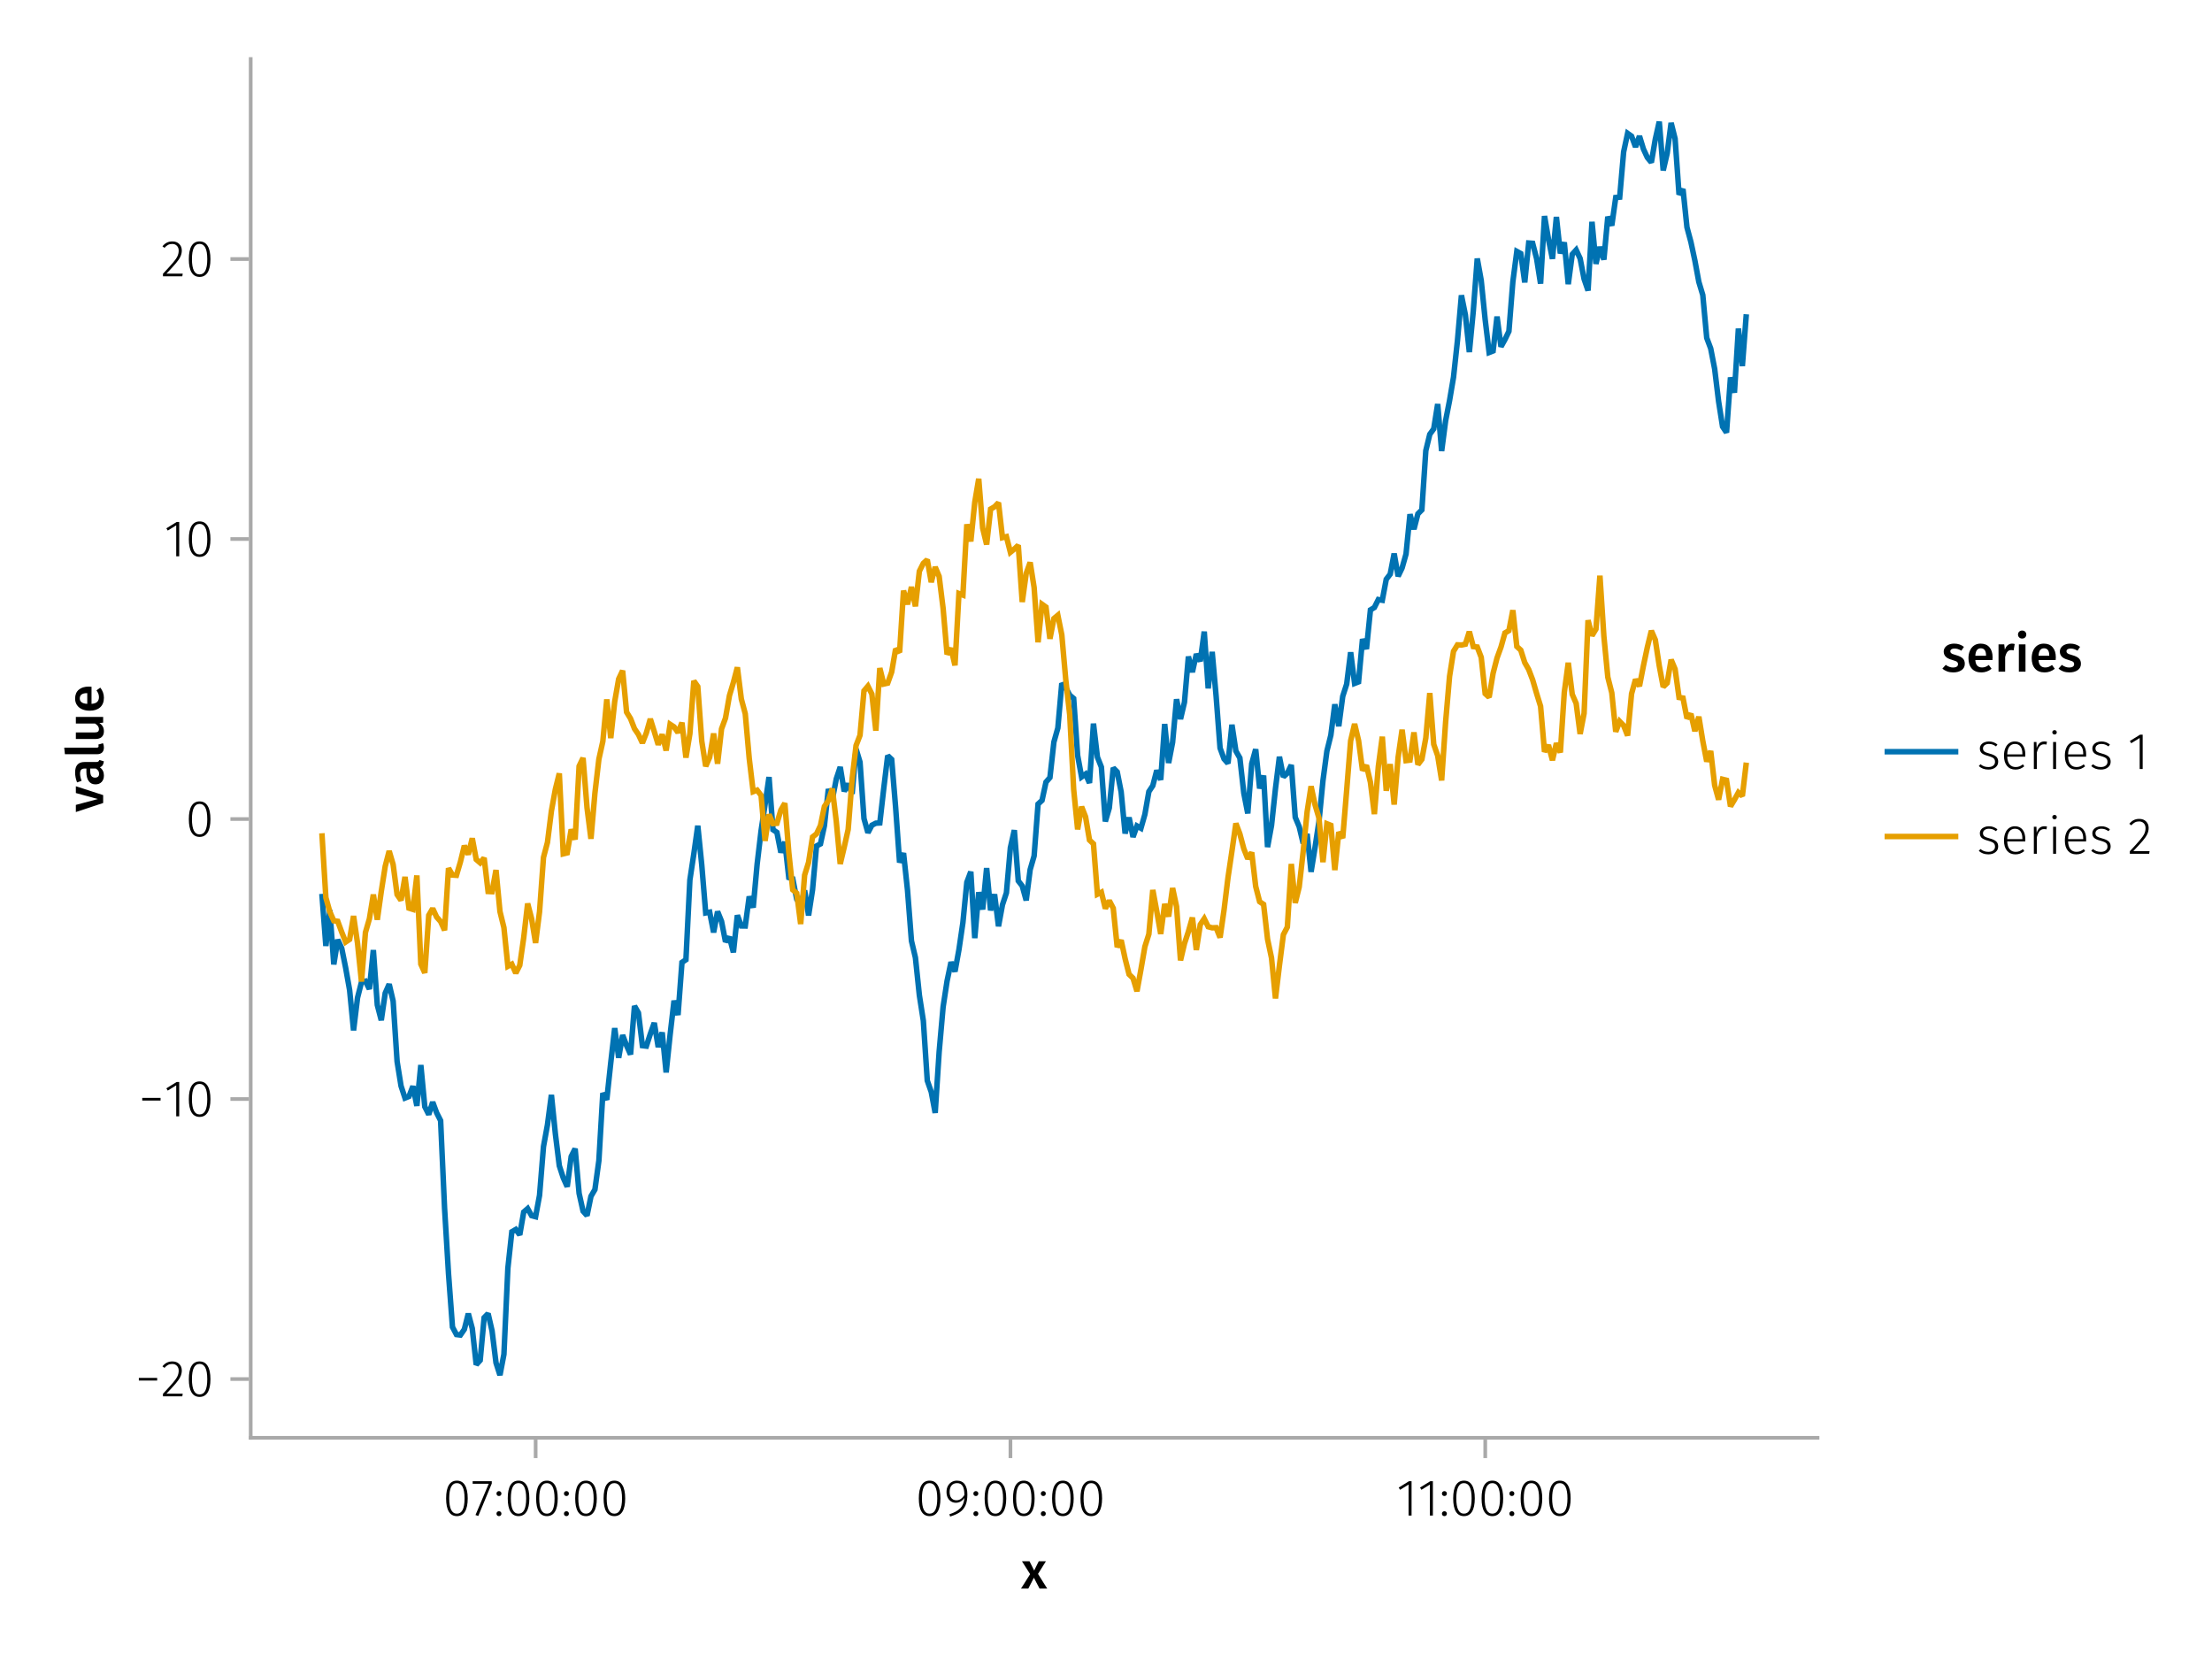 <?xml version="1.0" encoding="UTF-8"?>
<svg xmlns="http://www.w3.org/2000/svg" xmlns:xlink="http://www.w3.org/1999/xlink" width="600" height="450" viewBox="0 0 600 450">
<defs>
<g>
<g id="glyph-0-0-e57134c2">
<path d="M 4.562 -3.969 L 7.047 0 L 4.969 0 L 3.438 -2.938 L 1.938 0 L -0.047 0 L 2.422 -3.906 L 0.203 -7.406 L 2.25 -7.406 L 3.516 -4.891 L 4.766 -7.406 L 6.703 -7.406 Z M 4.562 -3.969 "/>
</g>
<g id="glyph-1-0-e57134c2">
<path d="M 3.844 -9.469 C 4.812 -9.469 5.539 -9.055 6.031 -8.234 C 6.531 -7.422 6.781 -6.223 6.781 -4.641 C 6.781 -3.078 6.531 -1.883 6.031 -1.062 C 5.531 -0.25 4.801 0.156 3.844 0.156 C 2.883 0.156 2.156 -0.25 1.656 -1.062 C 1.164 -1.883 0.922 -3.082 0.922 -4.656 C 0.922 -6.238 1.164 -7.438 1.656 -8.25 C 2.156 -9.062 2.883 -9.469 3.844 -9.469 Z M 3.844 -8.797 C 2.457 -8.797 1.766 -7.414 1.766 -4.656 C 1.766 -1.895 2.457 -0.516 3.844 -0.516 C 4.531 -0.516 5.047 -0.848 5.391 -1.516 C 5.742 -2.191 5.922 -3.234 5.922 -4.641 C 5.922 -6.055 5.742 -7.102 5.391 -7.781 C 5.047 -8.457 4.531 -8.797 3.844 -8.797 Z M 3.844 -8.797 "/>
</g>
<g id="glyph-2-0-e57134c2">
<path d="M 5.609 -9.312 L 5.609 -8.688 L 1.953 0.109 L 1.188 -0.141 L 4.781 -8.625 L 0.422 -8.625 L 0.422 -9.312 Z M 5.609 -9.312 "/>
</g>
<g id="glyph-2-1-e57134c2">
<path d="M 3.844 -9.469 C 4.812 -9.469 5.539 -9.055 6.031 -8.234 C 6.531 -7.422 6.781 -6.223 6.781 -4.641 C 6.781 -3.078 6.531 -1.883 6.031 -1.062 C 5.531 -0.25 4.801 0.156 3.844 0.156 C 2.883 0.156 2.156 -0.25 1.656 -1.062 C 1.164 -1.883 0.922 -3.082 0.922 -4.656 C 0.922 -6.238 1.164 -7.438 1.656 -8.25 C 2.156 -9.062 2.883 -9.469 3.844 -9.469 Z M 3.844 -8.797 C 2.457 -8.797 1.766 -7.414 1.766 -4.656 C 1.766 -1.895 2.457 -0.516 3.844 -0.516 C 4.531 -0.516 5.047 -0.848 5.391 -1.516 C 5.742 -2.191 5.922 -3.234 5.922 -4.641 C 5.922 -6.055 5.742 -7.102 5.391 -7.781 C 5.047 -8.457 4.531 -8.797 3.844 -8.797 Z M 3.844 -8.797 "/>
</g>
<g id="glyph-3-0-e57134c2">
<path d="M 1.438 -1.172 C 1.633 -1.172 1.797 -1.109 1.922 -0.984 C 2.047 -0.859 2.109 -0.703 2.109 -0.516 C 2.109 -0.316 2.047 -0.156 1.922 -0.031 C 1.797 0.094 1.633 0.156 1.438 0.156 C 1.25 0.156 1.086 0.094 0.953 -0.031 C 0.828 -0.164 0.766 -0.328 0.766 -0.516 C 0.766 -0.703 0.828 -0.859 0.953 -0.984 C 1.086 -1.109 1.25 -1.172 1.438 -1.172 Z M 1.438 -6.625 C 1.633 -6.625 1.797 -6.562 1.922 -6.438 C 2.047 -6.312 2.109 -6.156 2.109 -5.969 C 2.109 -5.77 2.047 -5.609 1.922 -5.484 C 1.797 -5.359 1.633 -5.297 1.438 -5.297 C 1.25 -5.297 1.086 -5.359 0.953 -5.484 C 0.828 -5.617 0.766 -5.781 0.766 -5.969 C 0.766 -6.156 0.828 -6.312 0.953 -6.438 C 1.086 -6.562 1.25 -6.625 1.438 -6.625 Z M 1.438 -6.625 "/>
</g>
<g id="glyph-3-1-e57134c2">
<path d="M 3.562 -9.469 C 4.508 -9.469 5.219 -9.133 5.688 -8.469 C 6.156 -7.812 6.391 -6.895 6.391 -5.719 C 6.391 -4.508 6.219 -3.52 5.875 -2.75 C 5.531 -1.988 5.023 -1.379 4.359 -0.922 C 3.691 -0.461 2.812 -0.066 1.719 0.266 L 1.516 -0.359 C 2.797 -0.754 3.773 -1.289 4.453 -1.969 C 5.129 -2.656 5.504 -3.594 5.578 -4.781 C 5.297 -4.363 4.957 -4.039 4.562 -3.812 C 4.164 -3.582 3.738 -3.469 3.281 -3.469 C 2.789 -3.469 2.352 -3.586 1.969 -3.828 C 1.594 -4.066 1.289 -4.406 1.062 -4.844 C 0.844 -5.289 0.734 -5.812 0.734 -6.406 C 0.734 -7.031 0.859 -7.57 1.109 -8.031 C 1.359 -8.488 1.695 -8.844 2.125 -9.094 C 2.551 -9.344 3.031 -9.469 3.562 -9.469 Z M 3.422 -4.141 C 3.859 -4.141 4.25 -4.258 4.594 -4.5 C 4.945 -4.738 5.273 -5.086 5.578 -5.547 C 5.586 -6.648 5.43 -7.469 5.109 -8 C 4.797 -8.531 4.289 -8.797 3.594 -8.797 C 2.969 -8.797 2.473 -8.586 2.109 -8.172 C 1.754 -7.754 1.578 -7.16 1.578 -6.391 C 1.578 -5.672 1.742 -5.113 2.078 -4.719 C 2.41 -4.332 2.859 -4.141 3.422 -4.141 Z M 3.422 -4.141 "/>
</g>
<g id="glyph-3-2-e57134c2">
<path d="M 3.844 -9.469 C 4.812 -9.469 5.539 -9.055 6.031 -8.234 C 6.531 -7.422 6.781 -6.223 6.781 -4.641 C 6.781 -3.078 6.531 -1.883 6.031 -1.062 C 5.531 -0.25 4.801 0.156 3.844 0.156 C 2.883 0.156 2.156 -0.25 1.656 -1.062 C 1.164 -1.883 0.922 -3.082 0.922 -4.656 C 0.922 -6.238 1.164 -7.438 1.656 -8.25 C 2.156 -9.062 2.883 -9.469 3.844 -9.469 Z M 3.844 -8.797 C 2.457 -8.797 1.766 -7.414 1.766 -4.656 C 1.766 -1.895 2.457 -0.516 3.844 -0.516 C 4.531 -0.516 5.047 -0.848 5.391 -1.516 C 5.742 -2.191 5.922 -3.234 5.922 -4.641 C 5.922 -6.055 5.742 -7.102 5.391 -7.781 C 5.047 -8.457 4.531 -8.797 3.844 -8.797 Z M 3.844 -8.797 "/>
</g>
<g id="glyph-3-3-e57134c2">
<path d="M 4.094 -9.312 L 4.094 0 L 3.281 0 L 3.281 -8.406 L 0.984 -6.984 L 0.609 -7.594 L 3.391 -9.312 Z M 4.094 -9.312 "/>
</g>
<g id="glyph-3-4-e57134c2">
<path d="M 6.672 -3.938 C 6.672 -3.727 6.664 -3.531 6.656 -3.344 L 1.766 -3.344 C 1.805 -2.395 2.031 -1.688 2.438 -1.219 C 2.844 -0.758 3.379 -0.531 4.047 -0.531 C 4.43 -0.531 4.77 -0.586 5.062 -0.703 C 5.352 -0.816 5.672 -1.004 6.016 -1.266 L 6.391 -0.734 C 6.035 -0.441 5.664 -0.219 5.281 -0.062 C 4.895 0.082 4.469 0.156 4 0.156 C 3.031 0.156 2.27 -0.172 1.719 -0.828 C 1.164 -1.492 0.891 -2.414 0.891 -3.594 C 0.891 -4.375 1.008 -5.055 1.25 -5.641 C 1.488 -6.223 1.828 -6.672 2.266 -6.984 C 2.711 -7.305 3.234 -7.469 3.828 -7.469 C 4.754 -7.469 5.457 -7.156 5.938 -6.531 C 6.426 -5.906 6.672 -5.039 6.672 -3.938 Z M 5.875 -4.188 C 5.875 -5.008 5.703 -5.648 5.359 -6.109 C 5.023 -6.566 4.52 -6.797 3.844 -6.797 C 3.238 -6.797 2.75 -6.562 2.375 -6.094 C 2 -5.633 1.797 -4.926 1.766 -3.969 L 5.875 -3.969 Z M 5.875 -4.188 "/>
</g>
<g id="glyph-3-5-e57134c2">
<path d="M 2.297 -7.328 L 2.297 0 L 1.484 0 L 1.484 -7.328 Z M 1.875 -10.547 C 2.062 -10.547 2.207 -10.488 2.312 -10.375 C 2.426 -10.258 2.484 -10.117 2.484 -9.953 C 2.484 -9.785 2.426 -9.645 2.312 -9.531 C 2.207 -9.414 2.062 -9.359 1.875 -9.359 C 1.695 -9.359 1.551 -9.414 1.438 -9.531 C 1.32 -9.645 1.266 -9.785 1.266 -9.953 C 1.266 -10.117 1.32 -10.258 1.438 -10.375 C 1.551 -10.488 1.695 -10.547 1.875 -10.547 Z M 1.875 -10.547 "/>
</g>
<g id="glyph-3-6-e57134c2">
<path d="M 3.281 -7.469 C 3.738 -7.469 4.148 -7.398 4.516 -7.266 C 4.891 -7.129 5.254 -6.926 5.609 -6.656 L 5.234 -6.125 C 4.898 -6.363 4.582 -6.535 4.281 -6.641 C 3.988 -6.742 3.66 -6.797 3.297 -6.797 C 2.816 -6.797 2.426 -6.68 2.125 -6.453 C 1.832 -6.234 1.688 -5.941 1.688 -5.578 C 1.688 -5.223 1.812 -4.945 2.062 -4.75 C 2.32 -4.551 2.785 -4.363 3.453 -4.188 C 4.285 -3.969 4.883 -3.695 5.25 -3.375 C 5.625 -3.051 5.812 -2.582 5.812 -1.969 C 5.812 -1.32 5.555 -0.805 5.047 -0.422 C 4.547 -0.035 3.914 0.156 3.156 0.156 C 2.602 0.156 2.113 0.07 1.688 -0.094 C 1.27 -0.258 0.891 -0.488 0.547 -0.781 L 1 -1.297 C 1.32 -1.035 1.648 -0.844 1.984 -0.719 C 2.328 -0.594 2.719 -0.531 3.156 -0.531 C 3.695 -0.531 4.129 -0.656 4.453 -0.906 C 4.785 -1.156 4.953 -1.5 4.953 -1.938 C 4.953 -2.227 4.895 -2.469 4.781 -2.656 C 4.676 -2.844 4.488 -3.004 4.219 -3.141 C 3.945 -3.273 3.551 -3.414 3.031 -3.562 C 2.25 -3.758 1.688 -4.008 1.344 -4.312 C 1.008 -4.625 0.844 -5.039 0.844 -5.562 C 0.844 -5.926 0.945 -6.254 1.156 -6.547 C 1.375 -6.836 1.664 -7.062 2.031 -7.219 C 2.406 -7.383 2.82 -7.469 3.281 -7.469 Z M 3.281 -7.469 "/>
</g>
<g id="glyph-4-0-e57134c2">
<path d="M 3.844 -9.469 C 4.812 -9.469 5.539 -9.055 6.031 -8.234 C 6.531 -7.422 6.781 -6.223 6.781 -4.641 C 6.781 -3.078 6.531 -1.883 6.031 -1.062 C 5.531 -0.25 4.801 0.156 3.844 0.156 C 2.883 0.156 2.156 -0.25 1.656 -1.062 C 1.164 -1.883 0.922 -3.082 0.922 -4.656 C 0.922 -6.238 1.164 -7.438 1.656 -8.25 C 2.156 -9.062 2.883 -9.469 3.844 -9.469 Z M 3.844 -8.797 C 2.457 -8.797 1.766 -7.414 1.766 -4.656 C 1.766 -1.895 2.457 -0.516 3.844 -0.516 C 4.531 -0.516 5.047 -0.848 5.391 -1.516 C 5.742 -2.191 5.922 -3.234 5.922 -4.641 C 5.922 -6.055 5.742 -7.102 5.391 -7.781 C 5.047 -8.457 4.531 -8.797 3.844 -8.797 Z M 3.844 -8.797 "/>
</g>
<g id="glyph-5-0-e57134c2">
<path d="M 1.438 -1.172 C 1.633 -1.172 1.797 -1.109 1.922 -0.984 C 2.047 -0.859 2.109 -0.703 2.109 -0.516 C 2.109 -0.316 2.047 -0.156 1.922 -0.031 C 1.797 0.094 1.633 0.156 1.438 0.156 C 1.25 0.156 1.086 0.094 0.953 -0.031 C 0.828 -0.164 0.766 -0.328 0.766 -0.516 C 0.766 -0.703 0.828 -0.859 0.953 -0.984 C 1.086 -1.109 1.25 -1.172 1.438 -1.172 Z M 1.438 -6.625 C 1.633 -6.625 1.797 -6.562 1.922 -6.438 C 2.047 -6.312 2.109 -6.156 2.109 -5.969 C 2.109 -5.77 2.047 -5.609 1.922 -5.484 C 1.797 -5.359 1.633 -5.297 1.438 -5.297 C 1.25 -5.297 1.086 -5.359 0.953 -5.484 C 0.828 -5.617 0.766 -5.781 0.766 -5.969 C 0.766 -6.156 0.828 -6.312 0.953 -6.438 C 1.086 -6.562 1.25 -6.625 1.438 -6.625 Z M 1.438 -6.625 "/>
</g>
<g id="glyph-5-1-e57134c2">
<path d="M 3.844 -9.469 C 4.812 -9.469 5.539 -9.055 6.031 -8.234 C 6.531 -7.422 6.781 -6.223 6.781 -4.641 C 6.781 -3.078 6.531 -1.883 6.031 -1.062 C 5.531 -0.25 4.801 0.156 3.844 0.156 C 2.883 0.156 2.156 -0.25 1.656 -1.062 C 1.164 -1.883 0.922 -3.082 0.922 -4.656 C 0.922 -6.238 1.164 -7.438 1.656 -8.25 C 2.156 -9.062 2.883 -9.469 3.844 -9.469 Z M 3.844 -8.797 C 2.457 -8.797 1.766 -7.414 1.766 -4.656 C 1.766 -1.895 2.457 -0.516 3.844 -0.516 C 4.531 -0.516 5.047 -0.848 5.391 -1.516 C 5.742 -2.191 5.922 -3.234 5.922 -4.641 C 5.922 -6.055 5.742 -7.102 5.391 -7.781 C 5.047 -8.457 4.531 -8.797 3.844 -8.797 Z M 3.844 -8.797 "/>
</g>
<g id="glyph-5-2-e57134c2">
<path d="M 4.094 -9.312 L 4.094 0 L 3.281 0 L 3.281 -8.406 L 0.984 -6.984 L 0.609 -7.594 L 3.391 -9.312 Z M 4.094 -9.312 "/>
</g>
<g id="glyph-6-0-e57134c2">
<path d="M 3.844 -9.469 C 4.812 -9.469 5.539 -9.055 6.031 -8.234 C 6.531 -7.422 6.781 -6.223 6.781 -4.641 C 6.781 -3.078 6.531 -1.883 6.031 -1.062 C 5.531 -0.25 4.801 0.156 3.844 0.156 C 2.883 0.156 2.156 -0.25 1.656 -1.062 C 1.164 -1.883 0.922 -3.082 0.922 -4.656 C 0.922 -6.238 1.164 -7.438 1.656 -8.25 C 2.156 -9.062 2.883 -9.469 3.844 -9.469 Z M 3.844 -8.797 C 2.457 -8.797 1.766 -7.414 1.766 -4.656 C 1.766 -1.895 2.457 -0.516 3.844 -0.516 C 4.531 -0.516 5.047 -0.848 5.391 -1.516 C 5.742 -2.191 5.922 -3.234 5.922 -4.641 C 5.922 -6.055 5.742 -7.102 5.391 -7.781 C 5.047 -8.457 4.531 -8.797 3.844 -8.797 Z M 3.844 -8.797 "/>
</g>
<g id="glyph-7-0-e57134c2">
<path d="M -7.406 -7.031 L 0 -4.625 L 0 -2.484 L -7.406 -0.031 L -7.406 -1.969 L -1.438 -3.562 L -7.406 -5.188 Z M -7.406 -7.031 "/>
</g>
<g id="glyph-7-1-e57134c2">
<path d="M 0.203 -2.828 C 0.203 -2.254 0.039 -1.805 -0.281 -1.484 C -0.613 -1.172 -1.082 -1.016 -1.688 -1.016 L -10.375 -1.016 L -10.562 -2.797 L -1.75 -2.797 C -1.406 -2.797 -1.234 -2.938 -1.234 -3.219 C -1.234 -3.363 -1.254 -3.504 -1.297 -3.641 L -0.047 -4.016 C 0.117 -3.641 0.203 -3.242 0.203 -2.828 Z M 0.203 -2.828 "/>
</g>
<g id="glyph-7-2-e57134c2">
<path d="M -3.875 -7.156 C -3.781 -7.156 -3.539 -7.141 -3.156 -7.109 L -3.156 -2.469 C -2.438 -2.52 -1.922 -2.703 -1.609 -3.016 C -1.297 -3.336 -1.141 -3.758 -1.141 -4.281 C -1.141 -4.613 -1.191 -4.922 -1.297 -5.203 C -1.41 -5.492 -1.582 -5.801 -1.812 -6.125 L -0.781 -6.875 C -0.125 -6.051 0.203 -5.133 0.203 -4.125 C 0.203 -3 -0.141 -2.129 -0.828 -1.516 C -1.516 -0.91 -2.457 -0.609 -3.656 -0.609 C -4.406 -0.609 -5.082 -0.738 -5.688 -1 C -6.289 -1.258 -6.758 -1.633 -7.094 -2.125 C -7.438 -2.625 -7.609 -3.211 -7.609 -3.891 C -7.609 -4.93 -7.281 -5.734 -6.625 -6.297 C -5.969 -6.867 -5.051 -7.156 -3.875 -7.156 Z M -4.391 -5.375 C -5.691 -5.375 -6.344 -4.895 -6.344 -3.938 C -6.344 -3.5 -6.18 -3.156 -5.859 -2.906 C -5.535 -2.656 -5.02 -2.508 -4.312 -2.469 L -4.312 -5.375 Z M -4.391 -5.375 "/>
</g>
<g id="glyph-8-0-e57134c2">
<path d="M -1.953 -6.547 C -1.672 -6.547 -1.461 -6.586 -1.328 -6.672 C -1.191 -6.766 -1.086 -6.91 -1.016 -7.109 L 0.188 -6.734 C 0.145 -6.316 0.039 -5.973 -0.125 -5.703 C -0.289 -5.441 -0.547 -5.238 -0.891 -5.094 C -0.523 -4.844 -0.25 -4.523 -0.062 -4.141 C 0.113 -3.766 0.203 -3.348 0.203 -2.891 C 0.203 -2.148 -0.004 -1.562 -0.422 -1.125 C -0.836 -0.695 -1.391 -0.484 -2.078 -0.484 C -2.879 -0.484 -3.488 -0.773 -3.906 -1.359 C -4.332 -1.941 -4.547 -2.773 -4.547 -3.859 L -4.547 -4.781 L -4.969 -4.781 C -5.445 -4.781 -5.781 -4.672 -5.969 -4.453 C -6.164 -4.234 -6.266 -3.883 -6.266 -3.406 C -6.266 -2.863 -6.129 -2.207 -5.859 -1.438 L -7.078 -1.016 C -7.43 -1.941 -7.609 -2.836 -7.609 -3.703 C -7.609 -5.598 -6.758 -6.547 -5.062 -6.547 Z M -1.094 -3.359 C -1.094 -3.961 -1.395 -4.438 -2 -4.781 L -3.5 -4.781 L -3.5 -4.047 C -3.5 -2.891 -3.07 -2.312 -2.219 -2.312 C -1.863 -2.312 -1.586 -2.398 -1.391 -2.578 C -1.191 -2.754 -1.094 -3.016 -1.094 -3.359 Z M -1.094 -3.359 "/>
</g>
<g id="glyph-9-0-e57134c2">
<path d="M 0 -7 L 0 -5.453 L -1.031 -5.344 C -0.613 -5.07 -0.301 -4.754 -0.094 -4.391 C 0.102 -4.023 0.203 -3.586 0.203 -3.078 C 0.203 -2.422 0 -1.91 -0.406 -1.547 C -0.812 -1.191 -1.375 -1.016 -2.094 -1.016 L -7.406 -1.016 L -7.406 -2.797 L -2.312 -2.797 C -1.895 -2.797 -1.594 -2.867 -1.406 -3.016 C -1.227 -3.16 -1.141 -3.391 -1.141 -3.703 C -1.141 -4.273 -1.492 -4.773 -2.203 -5.203 L -7.406 -5.203 L -7.406 -7 Z M 0 -7 "/>
</g>
<g id="glyph-10-0-e57134c2">
<path d="M 0.969 -4.281 L 0.969 -5 L 5.938 -5 L 5.938 -4.281 Z M 0.969 -4.281 "/>
</g>
<g id="glyph-10-1-e57134c2">
<path d="M 3.156 -9.469 C 3.938 -9.469 4.555 -9.238 5.016 -8.781 C 5.484 -8.32 5.719 -7.734 5.719 -7.016 C 5.719 -6.41 5.586 -5.844 5.328 -5.312 C 5.078 -4.781 4.68 -4.195 4.141 -3.562 C 3.609 -2.926 2.742 -1.977 1.547 -0.719 L 5.969 -0.719 L 5.859 0 L 0.609 0 L 0.609 -0.688 C 1.879 -2.051 2.789 -3.062 3.344 -3.719 C 3.906 -4.375 4.301 -4.941 4.531 -5.422 C 4.758 -5.898 4.875 -6.414 4.875 -6.969 C 4.875 -7.52 4.711 -7.957 4.391 -8.281 C 4.066 -8.613 3.641 -8.781 3.109 -8.781 C 2.68 -8.781 2.301 -8.691 1.969 -8.516 C 1.633 -8.336 1.316 -8.07 1.016 -7.719 L 0.469 -8.141 C 0.832 -8.586 1.234 -8.922 1.672 -9.141 C 2.109 -9.359 2.602 -9.469 3.156 -9.469 Z M 3.156 -9.469 "/>
</g>
<g id="glyph-10-2-e57134c2">
<path d="M 4.094 -9.312 L 4.094 0 L 3.281 0 L 3.281 -8.406 L 0.984 -6.984 L 0.609 -7.594 L 3.391 -9.312 Z M 4.094 -9.312 "/>
</g>
<g id="glyph-11-0-e57134c2">
<path d="M 3.156 -9.469 C 3.938 -9.469 4.555 -9.238 5.016 -8.781 C 5.484 -8.32 5.719 -7.734 5.719 -7.016 C 5.719 -6.41 5.586 -5.844 5.328 -5.312 C 5.078 -4.781 4.68 -4.195 4.141 -3.562 C 3.609 -2.926 2.742 -1.977 1.547 -0.719 L 5.969 -0.719 L 5.859 0 L 0.609 0 L 0.609 -0.688 C 1.879 -2.051 2.789 -3.062 3.344 -3.719 C 3.906 -4.375 4.301 -4.941 4.531 -5.422 C 4.758 -5.898 4.875 -6.414 4.875 -6.969 C 4.875 -7.52 4.711 -7.957 4.391 -8.281 C 4.066 -8.613 3.641 -8.781 3.109 -8.781 C 2.68 -8.781 2.301 -8.691 1.969 -8.516 C 1.633 -8.336 1.316 -8.07 1.016 -7.719 L 0.469 -8.141 C 0.832 -8.586 1.234 -8.922 1.672 -9.141 C 2.109 -9.359 2.602 -9.469 3.156 -9.469 Z M 3.156 -9.469 "/>
</g>
<g id="glyph-12-0-e57134c2">
<path d="M 3.844 -9.469 C 4.812 -9.469 5.539 -9.055 6.031 -8.234 C 6.531 -7.422 6.781 -6.223 6.781 -4.641 C 6.781 -3.078 6.531 -1.883 6.031 -1.062 C 5.531 -0.25 4.801 0.156 3.844 0.156 C 2.883 0.156 2.156 -0.25 1.656 -1.062 C 1.164 -1.883 0.922 -3.082 0.922 -4.656 C 0.922 -6.238 1.164 -7.438 1.656 -8.25 C 2.156 -9.062 2.883 -9.469 3.844 -9.469 Z M 3.844 -8.797 C 2.457 -8.797 1.766 -7.414 1.766 -4.656 C 1.766 -1.895 2.457 -0.516 3.844 -0.516 C 4.531 -0.516 5.047 -0.848 5.391 -1.516 C 5.742 -2.191 5.922 -3.234 5.922 -4.641 C 5.922 -6.055 5.742 -7.102 5.391 -7.781 C 5.047 -8.457 4.531 -8.797 3.844 -8.797 Z M 3.844 -8.797 "/>
</g>
<g id="glyph-13-0-e57134c2">
<path d="M 3.422 -7.609 C 4.41 -7.609 5.285 -7.316 6.047 -6.734 L 5.344 -5.688 C 4.707 -6.082 4.086 -6.281 3.484 -6.281 C 3.129 -6.281 2.852 -6.211 2.656 -6.078 C 2.457 -5.941 2.359 -5.766 2.359 -5.547 C 2.359 -5.379 2.398 -5.238 2.484 -5.125 C 2.578 -5.008 2.734 -4.898 2.953 -4.797 C 3.172 -4.703 3.492 -4.598 3.922 -4.484 C 4.723 -4.266 5.316 -3.977 5.703 -3.625 C 6.086 -3.27 6.281 -2.773 6.281 -2.141 C 6.281 -1.398 5.984 -0.82 5.391 -0.406 C 4.797 0 4.051 0.203 3.156 0.203 C 2.551 0.203 2 0.113 1.5 -0.062 C 1 -0.25 0.566 -0.508 0.203 -0.844 L 1.109 -1.844 C 1.754 -1.363 2.426 -1.125 3.125 -1.125 C 3.52 -1.125 3.836 -1.203 4.078 -1.359 C 4.316 -1.516 4.438 -1.734 4.438 -2.016 C 4.438 -2.234 4.391 -2.406 4.297 -2.531 C 4.211 -2.656 4.055 -2.766 3.828 -2.859 C 3.598 -2.961 3.242 -3.082 2.766 -3.219 C 2.004 -3.426 1.445 -3.711 1.094 -4.078 C 0.738 -4.453 0.562 -4.91 0.562 -5.453 C 0.562 -5.867 0.68 -6.238 0.922 -6.562 C 1.16 -6.895 1.492 -7.148 1.922 -7.328 C 2.359 -7.516 2.859 -7.609 3.422 -7.609 Z M 3.422 -7.609 "/>
</g>
<g id="glyph-13-1-e57134c2">
<path d="M 7.156 -3.875 C 7.156 -3.781 7.141 -3.539 7.109 -3.156 L 2.469 -3.156 C 2.52 -2.438 2.703 -1.922 3.016 -1.609 C 3.336 -1.297 3.758 -1.141 4.281 -1.141 C 4.613 -1.141 4.922 -1.191 5.203 -1.297 C 5.492 -1.41 5.801 -1.582 6.125 -1.812 L 6.875 -0.781 C 6.051 -0.125 5.133 0.203 4.125 0.203 C 3 0.203 2.129 -0.141 1.516 -0.828 C 0.91 -1.516 0.609 -2.457 0.609 -3.656 C 0.609 -4.406 0.738 -5.082 1 -5.688 C 1.258 -6.289 1.633 -6.758 2.125 -7.094 C 2.625 -7.438 3.211 -7.609 3.891 -7.609 C 4.93 -7.609 5.734 -7.281 6.297 -6.625 C 6.867 -5.969 7.156 -5.051 7.156 -3.875 Z M 5.375 -4.391 C 5.375 -5.691 4.895 -6.344 3.938 -6.344 C 3.5 -6.344 3.156 -6.18 2.906 -5.859 C 2.656 -5.535 2.508 -5.02 2.469 -4.312 L 5.375 -4.312 Z M 5.375 -4.391 "/>
</g>
<g id="glyph-13-2-e57134c2">
<path d="M 4.734 -7.609 C 5.004 -7.609 5.25 -7.57 5.469 -7.5 L 5.172 -5.766 C 4.941 -5.828 4.723 -5.859 4.516 -5.859 C 4.066 -5.859 3.719 -5.695 3.469 -5.375 C 3.219 -5.062 3.02 -4.586 2.875 -3.953 L 2.875 0 L 1.078 0 L 1.078 -7.406 L 2.625 -7.406 L 2.797 -5.953 C 2.973 -6.484 3.227 -6.891 3.562 -7.172 C 3.906 -7.461 4.297 -7.609 4.734 -7.609 Z M 4.734 -7.609 "/>
</g>
<g id="glyph-13-3-e57134c2">
<path d="M 2.875 -7.406 L 2.875 0 L 1.078 0 L 1.078 -7.406 Z M 1.969 -11.156 C 2.301 -11.156 2.57 -11.051 2.781 -10.844 C 2.988 -10.633 3.094 -10.375 3.094 -10.062 C 3.094 -9.758 2.988 -9.504 2.781 -9.297 C 2.57 -9.086 2.301 -8.984 1.969 -8.984 C 1.633 -8.984 1.363 -9.086 1.156 -9.297 C 0.945 -9.504 0.844 -9.758 0.844 -10.062 C 0.844 -10.375 0.945 -10.633 1.156 -10.844 C 1.363 -11.051 1.633 -11.156 1.969 -11.156 Z M 1.969 -11.156 "/>
</g>
<g id="glyph-13-4-e57134c2">
</g>
<g id="glyph-14-0-e57134c2">
<path d="M 3.422 -7.609 C 4.41 -7.609 5.285 -7.316 6.047 -6.734 L 5.344 -5.688 C 4.707 -6.082 4.086 -6.281 3.484 -6.281 C 3.129 -6.281 2.852 -6.211 2.656 -6.078 C 2.457 -5.941 2.359 -5.766 2.359 -5.547 C 2.359 -5.379 2.398 -5.238 2.484 -5.125 C 2.578 -5.008 2.734 -4.898 2.953 -4.797 C 3.172 -4.703 3.492 -4.598 3.922 -4.484 C 4.723 -4.266 5.316 -3.977 5.703 -3.625 C 6.086 -3.27 6.281 -2.773 6.281 -2.141 C 6.281 -1.398 5.984 -0.82 5.391 -0.406 C 4.797 0 4.051 0.203 3.156 0.203 C 2.551 0.203 2 0.113 1.5 -0.062 C 1 -0.25 0.566 -0.508 0.203 -0.844 L 1.109 -1.844 C 1.754 -1.363 2.426 -1.125 3.125 -1.125 C 3.52 -1.125 3.836 -1.203 4.078 -1.359 C 4.316 -1.516 4.438 -1.734 4.438 -2.016 C 4.438 -2.234 4.391 -2.406 4.297 -2.531 C 4.211 -2.656 4.055 -2.766 3.828 -2.859 C 3.598 -2.961 3.242 -3.082 2.766 -3.219 C 2.004 -3.426 1.445 -3.711 1.094 -4.078 C 0.738 -4.453 0.562 -4.91 0.562 -5.453 C 0.562 -5.867 0.68 -6.238 0.922 -6.562 C 1.16 -6.895 1.492 -7.148 1.922 -7.328 C 2.359 -7.516 2.859 -7.609 3.422 -7.609 Z M 3.422 -7.609 "/>
</g>
<g id="glyph-15-0-e57134c2">
<path d="M 3.281 -7.469 C 3.738 -7.469 4.148 -7.398 4.516 -7.266 C 4.891 -7.129 5.254 -6.926 5.609 -6.656 L 5.234 -6.125 C 4.898 -6.363 4.582 -6.535 4.281 -6.641 C 3.988 -6.742 3.66 -6.797 3.297 -6.797 C 2.816 -6.797 2.426 -6.68 2.125 -6.453 C 1.832 -6.234 1.688 -5.941 1.688 -5.578 C 1.688 -5.223 1.812 -4.945 2.062 -4.75 C 2.32 -4.551 2.785 -4.363 3.453 -4.188 C 4.285 -3.969 4.883 -3.695 5.25 -3.375 C 5.625 -3.051 5.812 -2.582 5.812 -1.969 C 5.812 -1.32 5.555 -0.805 5.047 -0.422 C 4.547 -0.035 3.914 0.156 3.156 0.156 C 2.602 0.156 2.113 0.07 1.688 -0.094 C 1.27 -0.258 0.891 -0.488 0.547 -0.781 L 1 -1.297 C 1.32 -1.035 1.648 -0.844 1.984 -0.719 C 2.328 -0.594 2.719 -0.531 3.156 -0.531 C 3.695 -0.531 4.129 -0.656 4.453 -0.906 C 4.785 -1.156 4.953 -1.5 4.953 -1.938 C 4.953 -2.227 4.895 -2.469 4.781 -2.656 C 4.676 -2.844 4.488 -3.004 4.219 -3.141 C 3.945 -3.273 3.551 -3.414 3.031 -3.562 C 2.25 -3.758 1.688 -4.008 1.344 -4.312 C 1.008 -4.625 0.844 -5.039 0.844 -5.562 C 0.844 -5.926 0.945 -6.254 1.156 -6.547 C 1.375 -6.836 1.664 -7.062 2.031 -7.219 C 2.406 -7.383 2.82 -7.469 3.281 -7.469 Z M 3.281 -7.469 "/>
</g>
<g id="glyph-16-0-e57134c2">
<path d="M 4.328 -7.469 C 4.617 -7.469 4.859 -7.441 5.047 -7.391 L 4.906 -6.625 C 4.695 -6.676 4.477 -6.703 4.25 -6.703 C 3.758 -6.703 3.363 -6.52 3.062 -6.156 C 2.758 -5.801 2.504 -5.242 2.297 -4.484 L 2.297 0 L 1.484 0 L 1.484 -7.328 L 2.188 -7.328 L 2.25 -5.688 C 2.445 -6.289 2.711 -6.738 3.047 -7.031 C 3.391 -7.32 3.816 -7.469 4.328 -7.469 Z M 4.328 -7.469 "/>
</g>
<g id="glyph-16-1-e57134c2">
</g>
<g id="glyph-17-0-e57134c2">
<path d="M 3.281 -7.469 C 3.738 -7.469 4.148 -7.398 4.516 -7.266 C 4.891 -7.129 5.254 -6.926 5.609 -6.656 L 5.234 -6.125 C 4.898 -6.363 4.582 -6.535 4.281 -6.641 C 3.988 -6.742 3.66 -6.797 3.297 -6.797 C 2.816 -6.797 2.426 -6.68 2.125 -6.453 C 1.832 -6.234 1.688 -5.941 1.688 -5.578 C 1.688 -5.223 1.812 -4.945 2.062 -4.75 C 2.32 -4.551 2.785 -4.363 3.453 -4.188 C 4.285 -3.969 4.883 -3.695 5.25 -3.375 C 5.625 -3.051 5.812 -2.582 5.812 -1.969 C 5.812 -1.32 5.555 -0.805 5.047 -0.422 C 4.547 -0.035 3.914 0.156 3.156 0.156 C 2.602 0.156 2.113 0.07 1.688 -0.094 C 1.27 -0.258 0.891 -0.488 0.547 -0.781 L 1 -1.297 C 1.32 -1.035 1.648 -0.844 1.984 -0.719 C 2.328 -0.594 2.719 -0.531 3.156 -0.531 C 3.695 -0.531 4.129 -0.656 4.453 -0.906 C 4.785 -1.156 4.953 -1.5 4.953 -1.938 C 4.953 -2.227 4.895 -2.469 4.781 -2.656 C 4.676 -2.844 4.488 -3.004 4.219 -3.141 C 3.945 -3.273 3.551 -3.414 3.031 -3.562 C 2.25 -3.758 1.688 -4.008 1.344 -4.312 C 1.008 -4.625 0.844 -5.039 0.844 -5.562 C 0.844 -5.926 0.945 -6.254 1.156 -6.547 C 1.375 -6.836 1.664 -7.062 2.031 -7.219 C 2.406 -7.383 2.82 -7.469 3.281 -7.469 Z M 3.281 -7.469 "/>
</g>
<g id="glyph-17-1-e57134c2">
<path d="M 6.672 -3.938 C 6.672 -3.727 6.664 -3.531 6.656 -3.344 L 1.766 -3.344 C 1.805 -2.395 2.031 -1.688 2.438 -1.219 C 2.844 -0.758 3.379 -0.531 4.047 -0.531 C 4.43 -0.531 4.77 -0.586 5.062 -0.703 C 5.352 -0.816 5.672 -1.004 6.016 -1.266 L 6.391 -0.734 C 6.035 -0.441 5.664 -0.219 5.281 -0.062 C 4.895 0.082 4.469 0.156 4 0.156 C 3.031 0.156 2.27 -0.172 1.719 -0.828 C 1.164 -1.492 0.891 -2.414 0.891 -3.594 C 0.891 -4.375 1.008 -5.055 1.25 -5.641 C 1.488 -6.223 1.828 -6.672 2.266 -6.984 C 2.711 -7.305 3.234 -7.469 3.828 -7.469 C 4.754 -7.469 5.457 -7.156 5.938 -6.531 C 6.426 -5.906 6.672 -5.039 6.672 -3.938 Z M 5.875 -4.188 C 5.875 -5.008 5.703 -5.648 5.359 -6.109 C 5.023 -6.566 4.52 -6.797 3.844 -6.797 C 3.238 -6.797 2.75 -6.562 2.375 -6.094 C 2 -5.633 1.797 -4.926 1.766 -3.969 L 5.875 -3.969 Z M 5.875 -4.188 "/>
</g>
<g id="glyph-17-2-e57134c2">
<path d="M 4.328 -7.469 C 4.617 -7.469 4.859 -7.441 5.047 -7.391 L 4.906 -6.625 C 4.695 -6.676 4.477 -6.703 4.25 -6.703 C 3.758 -6.703 3.363 -6.52 3.062 -6.156 C 2.758 -5.801 2.504 -5.242 2.297 -4.484 L 2.297 0 L 1.484 0 L 1.484 -7.328 L 2.188 -7.328 L 2.25 -5.688 C 2.445 -6.289 2.711 -6.738 3.047 -7.031 C 3.391 -7.32 3.816 -7.469 4.328 -7.469 Z M 4.328 -7.469 "/>
</g>
<g id="glyph-17-3-e57134c2">
</g>
<g id="glyph-17-4-e57134c2">
<path d="M 3.156 -9.469 C 3.938 -9.469 4.555 -9.238 5.016 -8.781 C 5.484 -8.32 5.719 -7.734 5.719 -7.016 C 5.719 -6.41 5.586 -5.844 5.328 -5.312 C 5.078 -4.781 4.68 -4.195 4.141 -3.562 C 3.609 -2.926 2.742 -1.977 1.547 -0.719 L 5.969 -0.719 L 5.859 0 L 0.609 0 L 0.609 -0.688 C 1.879 -2.051 2.789 -3.062 3.344 -3.719 C 3.906 -4.375 4.301 -4.941 4.531 -5.422 C 4.758 -5.898 4.875 -6.414 4.875 -6.969 C 4.875 -7.52 4.711 -7.957 4.391 -8.281 C 4.066 -8.613 3.641 -8.781 3.109 -8.781 C 2.68 -8.781 2.301 -8.691 1.969 -8.516 C 1.633 -8.336 1.316 -8.07 1.016 -7.719 L 0.469 -8.141 C 0.832 -8.586 1.234 -8.922 1.672 -9.141 C 2.109 -9.359 2.602 -9.469 3.156 -9.469 Z M 3.156 -9.469 "/>
</g>
<g id="glyph-18-0-e57134c2">
<path d="M 2.297 -7.328 L 2.297 0 L 1.484 0 L 1.484 -7.328 Z M 1.875 -10.547 C 2.062 -10.547 2.207 -10.488 2.312 -10.375 C 2.426 -10.258 2.484 -10.117 2.484 -9.953 C 2.484 -9.785 2.426 -9.645 2.312 -9.531 C 2.207 -9.414 2.062 -9.359 1.875 -9.359 C 1.695 -9.359 1.551 -9.414 1.438 -9.531 C 1.32 -9.645 1.266 -9.785 1.266 -9.953 C 1.266 -10.117 1.32 -10.258 1.438 -10.375 C 1.551 -10.488 1.695 -10.547 1.875 -10.547 Z M 1.875 -10.547 "/>
</g>
</g>
</defs>
<rect x="-60" y="-45" width="720" height="540" fill="rgb(100%, 100%, 100%)" fill-opacity="1"/>
<path fill-rule="nonzero" fill="rgb(100%, 100%, 100%)" fill-opacity="1" d="M 68 390 L 493 390 L 493 16 L 68 16 Z M 68 390 "/>
<g fill="rgb(0%, 0%, 0%)" fill-opacity="1">
<use xlink:href="#glyph-0-0-e57134c2" x="277" y="430.89"/>
</g>
<g fill="rgb(0%, 0%, 0%)" fill-opacity="1">
<use xlink:href="#glyph-1-0-e57134c2" x="120.086" y="411.09"/>
</g>
<g fill="rgb(0%, 0%, 0%)" fill-opacity="1">
<use xlink:href="#glyph-2-0-e57134c2" x="127.786" y="411.09"/>
</g>
<g fill="rgb(0%, 0%, 0%)" fill-opacity="1">
<use xlink:href="#glyph-3-0-e57134c2" x="133.904" y="411.09"/>
</g>
<g fill="rgb(0%, 0%, 0%)" fill-opacity="1">
<use xlink:href="#glyph-2-1-e57134c2" x="136.802" y="411.09"/>
</g>
<g fill="rgb(0%, 0%, 0%)" fill-opacity="1">
<use xlink:href="#glyph-4-0-e57134c2" x="144.502" y="411.09"/>
</g>
<g fill="rgb(0%, 0%, 0%)" fill-opacity="1">
<use xlink:href="#glyph-5-0-e57134c2" x="152.202" y="411.09"/>
</g>
<g fill="rgb(0%, 0%, 0%)" fill-opacity="1">
<use xlink:href="#glyph-2-1-e57134c2" x="155.1" y="411.09"/>
</g>
<g fill="rgb(0%, 0%, 0%)" fill-opacity="1">
<use xlink:href="#glyph-4-0-e57134c2" x="162.8" y="411.09"/>
</g>
<g fill="rgb(0%, 0%, 0%)" fill-opacity="1">
<use xlink:href="#glyph-6-0-e57134c2" x="248.307" y="411.09"/>
</g>
<g fill="rgb(0%, 0%, 0%)" fill-opacity="1">
<use xlink:href="#glyph-3-1-e57134c2" x="256.007" y="411.09"/>
</g>
<g fill="rgb(0%, 0%, 0%)" fill-opacity="1">
<use xlink:href="#glyph-3-0-e57134c2" x="263.259" y="411.09"/>
</g>
<g fill="rgb(0%, 0%, 0%)" fill-opacity="1">
<use xlink:href="#glyph-5-1-e57134c2" x="266.157" y="411.09"/>
</g>
<g fill="rgb(0%, 0%, 0%)" fill-opacity="1">
<use xlink:href="#glyph-3-2-e57134c2" x="273.857" y="411.09"/>
</g>
<g fill="rgb(0%, 0%, 0%)" fill-opacity="1">
<use xlink:href="#glyph-5-0-e57134c2" x="281.557" y="411.09"/>
</g>
<g fill="rgb(0%, 0%, 0%)" fill-opacity="1">
<use xlink:href="#glyph-3-2-e57134c2" x="284.455" y="411.09"/>
</g>
<g fill="rgb(0%, 0%, 0%)" fill-opacity="1">
<use xlink:href="#glyph-3-2-e57134c2" x="292.155" y="411.09"/>
</g>
<g fill="rgb(0%, 0%, 0%)" fill-opacity="1">
<use xlink:href="#glyph-5-2-e57134c2" x="378.789" y="411.09"/>
</g>
<g fill="rgb(0%, 0%, 0%)" fill-opacity="1">
<use xlink:href="#glyph-3-3-e57134c2" x="384.571" y="411.09"/>
</g>
<g fill="rgb(0%, 0%, 0%)" fill-opacity="1">
<use xlink:href="#glyph-5-0-e57134c2" x="390.353" y="411.09"/>
</g>
<g fill="rgb(0%, 0%, 0%)" fill-opacity="1">
<use xlink:href="#glyph-5-1-e57134c2" x="393.251" y="411.09"/>
</g>
<g fill="rgb(0%, 0%, 0%)" fill-opacity="1">
<use xlink:href="#glyph-3-2-e57134c2" x="400.951" y="411.09"/>
</g>
<g fill="rgb(0%, 0%, 0%)" fill-opacity="1">
<use xlink:href="#glyph-5-0-e57134c2" x="408.651" y="411.09"/>
</g>
<g fill="rgb(0%, 0%, 0%)" fill-opacity="1">
<use xlink:href="#glyph-5-1-e57134c2" x="411.549" y="411.09"/>
</g>
<g fill="rgb(0%, 0%, 0%)" fill-opacity="1">
<use xlink:href="#glyph-6-0-e57134c2" x="419.249" y="411.09"/>
</g>
<g fill="rgb(0%, 0%, 0%)" fill-opacity="1">
<use xlink:href="#glyph-7-0-e57134c2" x="27.982" y="220.297"/>
</g>
<g fill="rgb(0%, 0%, 0%)" fill-opacity="1">
<use xlink:href="#glyph-8-0-e57134c2" x="27.982" y="213.241"/>
</g>
<g fill="rgb(0%, 0%, 0%)" fill-opacity="1">
<use xlink:href="#glyph-7-1-e57134c2" x="27.982" y="205.597"/>
</g>
<g fill="rgb(0%, 0%, 0%)" fill-opacity="1">
<use xlink:href="#glyph-9-0-e57134c2" x="27.982" y="201.467"/>
</g>
<g fill="rgb(0%, 0%, 0%)" fill-opacity="1">
<use xlink:href="#glyph-7-2-e57134c2" x="27.982" y="193.389"/>
</g>
<g fill="rgb(0%, 0%, 0%)" fill-opacity="1">
<use xlink:href="#glyph-10-0-e57134c2" x="36.692" y="378.752"/>
</g>
<g fill="rgb(0%, 0%, 0%)" fill-opacity="1">
<use xlink:href="#glyph-10-1-e57134c2" x="43.594" y="378.752"/>
</g>
<g fill="rgb(0%, 0%, 0%)" fill-opacity="1">
<use xlink:href="#glyph-3-2-e57134c2" x="50.3" y="378.752"/>
</g>
<g fill="rgb(0%, 0%, 0%)" fill-opacity="1">
<use xlink:href="#glyph-10-0-e57134c2" x="37.616" y="302.802"/>
</g>
<g fill="rgb(0%, 0%, 0%)" fill-opacity="1">
<use xlink:href="#glyph-10-2-e57134c2" x="44.518" y="302.802"/>
</g>
<g fill="rgb(0%, 0%, 0%)" fill-opacity="1">
<use xlink:href="#glyph-3-2-e57134c2" x="50.3" y="302.802"/>
</g>
<g fill="rgb(0%, 0%, 0%)" fill-opacity="1">
<use xlink:href="#glyph-3-2-e57134c2" x="50.3" y="226.851"/>
</g>
<g fill="rgb(0%, 0%, 0%)" fill-opacity="1">
<use xlink:href="#glyph-10-2-e57134c2" x="44.518" y="150.901"/>
</g>
<g fill="rgb(0%, 0%, 0%)" fill-opacity="1">
<use xlink:href="#glyph-3-2-e57134c2" x="50.3" y="150.901"/>
</g>
<g fill="rgb(0%, 0%, 0%)" fill-opacity="1">
<use xlink:href="#glyph-11-0-e57134c2" x="43.594" y="74.95"/>
</g>
<g fill="rgb(0%, 0%, 0%)" fill-opacity="1">
<use xlink:href="#glyph-12-0-e57134c2" x="50.3" y="74.95"/>
</g>
<path fill="none" stroke-width="1.5" stroke-linecap="butt" stroke-linejoin="miter" stroke="rgb(0%, 44.706%, 69.804%)" stroke-opacity="1" stroke-miterlimit="2" d="M 87.316 242.457 L 88.391 256.594 L 89.465 246.852 L 90.539 261.598 L 91.609 254.898 L 92.684 257.195 L 93.758 262.527 L 94.832 268.555 L 95.902 279.488 L 96.977 270.648 L 98.051 266.414 L 99.125 266.152 L 100.195 268.277 L 101.27 257.699 L 102.344 272.594 L 103.418 276.734 L 104.488 269.383 L 105.562 266.957 L 106.637 271.543 L 107.711 287.902 L 108.781 294.566 L 109.855 297.84 L 110.93 297.41 L 112.004 294.637 L 113.074 299.961 L 114.148 288.895 L 115.223 300.18 L 116.297 302.305 L 117.367 298.941 L 118.441 301.848 L 119.516 303.957 L 120.59 327.77 L 121.66 345.539 L 122.734 359.965 L 123.809 361.988 L 124.883 362.125 L 125.953 360.574 L 127.027 356.312 L 128.102 360.344 L 129.176 370.164 L 130.246 368.984 L 131.32 357.414 L 132.395 356.316 L 133.469 360.988 L 134.539 369.645 L 135.613 373 L 136.688 367.344 L 137.762 343.969 L 138.832 334.117 L 139.906 333.492 L 140.98 334.945 L 142.055 328.766 L 143.125 327.832 L 144.199 329.742 L 145.273 330.035 L 146.348 324.23 L 147.418 311.027 L 148.492 305.148 L 149.566 296.984 L 150.641 307.543 L 151.711 316.207 L 152.785 319.5 L 153.859 321.883 L 154.934 313.695 L 156.004 311.586 L 157.078 323.684 L 158.152 328.508 L 159.227 329.719 L 160.297 324.496 L 161.371 322.652 L 162.445 314.812 L 163.52 296.504 L 164.59 298.293 L 165.664 288.293 L 166.738 278.879 L 167.812 286.926 L 168.883 280.773 L 169.957 283.602 L 171.031 286.016 L 172.105 272.875 L 173.176 274.75 L 174.25 283.629 L 175.324 283.758 L 176.395 280.465 L 177.469 277.453 L 178.543 284.016 L 179.617 280.035 L 180.688 290.898 L 181.762 280.719 L 182.836 271.43 L 183.91 275.32 L 184.98 261.051 L 186.055 260.324 L 187.129 238.699 L 188.203 231.586 L 189.273 223.977 L 190.348 234.598 L 191.422 247.625 L 192.496 247.426 L 193.566 252.918 L 194.641 247.254 L 195.715 249.902 L 196.789 255.441 L 197.859 254.172 L 198.934 258.328 L 200.008 248.266 L 201.082 251.16 L 202.152 251.176 L 203.227 243.172 L 204.301 246.172 L 205.375 234.359 L 206.445 225.324 L 207.52 218.238 L 208.594 210.773 L 209.668 225.051 L 210.738 225.781 L 211.812 231.242 L 212.887 228.371 L 213.961 238.035 L 215.031 238.348 L 216.105 243.902 L 217.18 245.465 L 218.254 241.512 L 219.324 248.316 L 220.398 241.363 L 221.473 229.473 L 222.547 228.91 L 223.617 223.977 L 224.691 214.035 L 225.766 216.922 L 226.84 211.273 L 227.91 208.051 L 228.984 214.629 L 230.059 212.609 L 231.133 215.336 L 232.203 203.164 L 233.277 206.73 L 234.352 222.035 L 235.426 225.871 L 236.496 223.84 L 237.57 223.289 L 238.645 223.223 L 239.719 213.832 L 240.789 204.969 L 241.863 205.992 L 242.938 219.047 L 244.012 233.949 L 245.082 231.406 L 246.156 241.422 L 247.23 255.207 L 248.305 259.758 L 249.375 269.949 L 250.449 276.855 L 251.523 293.109 L 252.598 296.18 L 253.668 301.875 L 254.742 285.312 L 255.816 273.133 L 256.891 266.09 L 257.961 260.98 L 259.035 263.52 L 260.109 257.59 L 261.184 250.27 L 262.254 239.312 L 263.328 236.457 L 264.402 254.469 L 265.477 242.02 L 266.547 246.684 L 267.621 235.461 L 268.695 246.934 L 269.77 242.57 L 270.84 251.25 L 271.914 245.414 L 272.988 242.176 L 274.062 229.961 L 275.133 225.18 L 276.207 238.934 L 277.281 240.309 L 278.355 244.223 L 279.426 235.887 L 280.5 232.18 L 281.574 218.094 L 282.645 217.109 L 283.719 212.148 L 284.793 210.906 L 285.867 201.281 L 286.938 197.477 L 288.012 185.348 L 289.086 186.527 L 290.16 188.562 L 291.23 189.465 L 292.305 204.926 L 293.379 210.738 L 294.453 209.969 L 295.523 212.379 L 296.598 196.273 L 297.672 205.367 L 298.746 208.066 L 299.816 222.816 L 300.891 219.16 L 301.965 208.293 L 303.039 209.375 L 304.109 214.793 L 305.184 226.082 L 306.258 221.746 L 307.332 227.02 L 308.402 224.035 L 309.477 224.652 L 310.551 220.883 L 311.625 214.723 L 312.695 213.113 L 313.77 208.965 L 314.844 211.523 L 315.918 196.383 L 316.988 206.949 L 318.062 201.359 L 319.137 189.664 L 320.211 195.039 L 321.281 190.488 L 322.355 178.086 L 323.43 182.316 L 324.504 177.422 L 325.574 179.344 L 326.648 171.316 L 327.723 186.719 L 328.797 176.809 L 329.867 188.801 L 330.941 202.914 L 332.016 205.844 L 333.09 207.062 L 334.16 196.582 L 335.234 203.715 L 336.309 205.598 L 337.383 215.145 L 338.453 220.637 L 339.527 207.141 L 340.602 203.23 L 341.676 213.863 L 342.746 210.367 L 343.82 229.77 L 344.895 223.902 L 345.969 213.891 L 347.039 205.273 L 348.113 210.711 L 349.188 209.738 L 350.262 207.508 L 351.332 221.691 L 352.406 224.246 L 353.48 228.758 L 354.555 226.199 L 355.625 236.484 L 356.699 229.875 L 357.773 222.773 L 358.848 211.762 L 359.918 203.73 L 360.992 199.406 L 362.066 191.043 L 363.141 196.98 L 364.211 188.875 L 365.285 185.551 L 366.359 176.926 L 367.434 185.371 L 368.504 184.953 L 369.578 173.352 L 370.652 176.035 L 371.727 165.438 L 372.797 164.781 L 373.871 162.629 L 374.945 162.816 L 376.02 157.125 L 377.09 155.734 L 378.164 150.152 L 379.238 156.297 L 380.312 154.059 L 381.383 150.277 L 382.457 139.492 L 383.531 143.547 L 384.602 139.383 L 385.676 138.301 L 386.75 122.234 L 387.824 117.809 L 388.898 116.32 L 389.969 109.594 L 391.043 122.34 L 392.117 114.137 L 393.188 108.645 L 394.262 102.32 L 395.336 92.355 L 396.41 80.098 L 397.48 85.398 L 398.555 95.5 L 399.629 84.332 L 400.703 70.125 L 401.773 76.059 L 402.848 86.719 L 403.922 95.609 L 404.996 95.188 L 406.066 85.871 L 407.141 94.035 L 408.215 92.098 L 409.289 89.855 L 410.359 76.422 L 411.434 68.195 L 412.508 68.781 L 413.582 76.605 L 414.652 65.922 L 415.727 66 L 416.801 70.141 L 417.875 76.938 L 418.945 58.598 L 420.02 64.887 L 421.094 70.211 L 422.168 58.848 L 423.238 68.73 L 424.312 65.746 L 425.387 77.078 L 426.461 68.996 L 427.531 67.797 L 428.605 70.113 L 429.68 75.672 L 430.754 78.812 L 431.824 60.164 L 432.898 71.566 L 433.973 66.977 L 435.047 70.422 L 436.117 58.789 L 437.191 61.176 L 438.266 53.574 L 439.34 53.48 L 440.41 41.184 L 441.484 36.18 L 442.559 36.938 L 443.633 39.848 L 444.703 36.914 L 445.777 40.422 L 446.852 42.746 L 447.926 44.039 L 448.996 37.773 L 450.07 33 L 451.145 46.223 L 452.219 41.578 L 453.289 33.336 L 454.363 37.621 L 455.438 52.766 L 456.512 51.312 L 457.582 61.641 L 458.656 65.645 L 459.73 70.668 L 460.805 76.461 L 461.875 80.027 L 462.949 91.652 L 464.023 94.523 L 465.098 100.074 L 466.168 108.891 L 467.242 115.719 L 468.316 117.324 L 469.391 102.371 L 470.461 106.504 L 471.535 89.121 L 472.609 99.301 L 473.684 85.242 "/>
<path fill="none" stroke-width="1.5" stroke-linecap="butt" stroke-linejoin="miter" stroke="rgb(90.196%, 62.353%, 0%)" stroke-opacity="1" stroke-miterlimit="2" d="M 87.316 226.016 L 88.391 243.484 L 89.465 247.328 L 90.539 249.754 L 91.609 249.902 L 92.684 252.82 L 93.758 255.52 L 94.832 254.801 L 95.902 248.465 L 96.977 255.828 L 98.051 266.246 L 99.125 252.922 L 100.195 249.23 L 101.27 242.645 L 102.344 249.473 L 103.418 241.797 L 104.488 234.977 L 105.562 230.844 L 106.637 234.504 L 107.711 242.652 L 108.781 244.203 L 109.855 237.855 L 110.93 246.332 L 112.004 246.668 L 113.074 237.465 L 114.148 261.512 L 115.223 263.895 L 116.297 248.277 L 117.367 246.438 L 118.441 248.75 L 119.516 249.953 L 120.59 252.328 L 121.66 235.492 L 122.734 237.352 L 123.809 237.426 L 124.883 233.801 L 125.953 229.391 L 127.027 231.773 L 128.102 227.387 L 129.176 233.129 L 130.246 234.047 L 131.32 232.715 L 132.395 241.812 L 133.469 241.871 L 134.539 235.996 L 135.613 247.246 L 136.688 251.625 L 137.762 262.105 L 138.832 261.535 L 139.906 263.957 L 140.98 261.844 L 142.055 254.348 L 143.125 245.078 L 144.199 249.207 L 145.273 255.773 L 146.348 247.305 L 147.418 232.574 L 148.492 228.523 L 149.566 219.984 L 150.641 214.086 L 151.711 209.785 L 152.785 231.602 L 153.859 231.336 L 154.934 224.984 L 156.004 227.703 L 157.078 207.84 L 158.152 205.598 L 159.227 219.086 L 160.297 227.523 L 161.371 215.133 L 162.445 205.918 L 163.52 201.082 L 164.59 189.707 L 165.664 200.211 L 166.738 190.316 L 167.812 184.184 L 168.883 181.914 L 169.957 193.164 L 171.031 194.91 L 172.105 197.66 L 173.176 199.23 L 174.25 201.531 L 175.324 198.789 L 176.395 195.008 L 177.469 198.438 L 178.543 201.992 L 179.617 199.215 L 180.688 203.574 L 181.762 196.465 L 182.836 197.16 L 183.91 198.707 L 184.98 196.016 L 186.055 205.504 L 187.129 199.02 L 188.203 184.699 L 189.273 186.23 L 190.348 201.008 L 191.422 207.848 L 192.496 205.406 L 193.566 198.953 L 194.641 207.16 L 195.715 197.707 L 196.789 194.781 L 197.859 188.68 L 198.934 185.09 L 200.008 181.016 L 201.082 189.598 L 202.152 193.617 L 203.227 205.723 L 204.301 214.738 L 205.375 214.328 L 206.445 215.75 L 207.52 228.082 L 208.594 220.91 L 209.668 223.398 L 210.738 223.324 L 211.812 219.723 L 212.887 217.879 L 213.961 231.238 L 215.031 241.348 L 216.105 242.273 L 217.18 250.645 L 218.254 237.363 L 219.324 233.918 L 220.398 227.031 L 221.473 226.199 L 222.547 223.934 L 223.617 218.754 L 224.691 217.172 L 225.766 213.898 L 226.84 222.805 L 227.91 234.34 L 228.984 229.816 L 230.059 225.004 L 231.133 211.367 L 232.203 202.227 L 233.277 199.441 L 234.352 187.395 L 235.426 186.121 L 236.496 188.266 L 237.57 198.191 L 238.645 181.219 L 239.719 185.539 L 240.789 185.293 L 241.863 182.289 L 242.938 176.023 L 244.012 176.941 L 245.082 160.207 L 246.156 163.922 L 247.23 159.211 L 248.305 164.461 L 249.375 154.941 L 250.449 152.797 L 251.523 151.824 L 252.598 157.918 L 253.668 153.809 L 254.742 156.352 L 255.816 165.035 L 256.891 177.48 L 257.961 175.836 L 259.035 180.477 L 260.109 160.996 L 261.184 161.414 L 262.254 142.215 L 263.328 146.855 L 264.402 136.25 L 265.477 129.863 L 266.547 143.242 L 267.621 147.703 L 268.695 138.09 L 269.77 137.461 L 270.84 136.355 L 271.914 145.832 L 272.988 145.566 L 274.062 149.797 L 275.133 148.93 L 276.207 147.906 L 277.281 163.293 L 278.355 155.555 L 279.426 152.551 L 280.5 159.344 L 281.574 174.211 L 282.645 163.898 L 283.719 164.672 L 284.793 173.262 L 285.867 167.777 L 286.938 166.891 L 288.012 172.223 L 289.086 184.363 L 290.16 193.902 L 291.23 214.109 L 292.305 224.969 L 293.379 218.824 L 294.453 221.555 L 295.523 227.871 L 296.598 228.887 L 297.672 242.559 L 298.746 242.02 L 299.816 246.43 L 300.891 244.301 L 301.965 246.355 L 303.039 256.887 L 304.109 255.027 L 305.184 260.043 L 306.258 264.289 L 307.332 265.324 L 308.402 268.875 L 309.477 262.953 L 310.551 256.758 L 311.625 253.391 L 312.695 241.402 L 313.77 247.203 L 314.844 253.328 L 315.918 245.199 L 316.988 248.598 L 318.062 240.887 L 319.137 245.902 L 320.211 260.504 L 321.281 255.949 L 322.355 252.688 L 323.43 248.891 L 324.504 257.68 L 325.574 250.789 L 326.648 249.199 L 327.723 251.379 L 328.797 251.668 L 329.867 251.629 L 330.941 254.297 L 332.016 246.855 L 333.09 238.055 L 334.16 230.855 L 335.234 223.344 L 336.309 226.199 L 337.383 230.227 L 338.453 232.934 L 339.527 231.234 L 340.602 240.438 L 341.676 244.582 L 342.746 245.312 L 343.82 254.734 L 344.895 259.836 L 345.969 270.824 L 347.039 261.898 L 348.113 253.523 L 349.188 251.469 L 350.262 234.348 L 351.332 244.91 L 352.406 240.582 L 353.48 231.027 L 354.555 220.207 L 355.625 213.277 L 356.699 218.277 L 357.773 221.906 L 358.848 233.859 L 359.918 223.441 L 360.992 223.867 L 362.066 236.012 L 363.141 225.707 L 364.211 227.312 L 365.285 214.34 L 366.359 200.934 L 367.434 196.367 L 368.504 200.859 L 369.578 208.965 L 370.652 207.617 L 371.727 212.211 L 372.797 220.824 L 373.871 207.895 L 374.945 199.824 L 376.02 214.5 L 377.09 207.262 L 378.164 218.23 L 379.238 205.414 L 380.312 197.93 L 381.383 206.32 L 382.457 206.18 L 383.531 198.656 L 384.602 207.387 L 385.676 205.965 L 386.75 200.172 L 387.824 187.98 L 388.898 201.902 L 389.969 204.973 L 391.043 211.691 L 392.117 195.883 L 393.188 183.469 L 394.262 176.668 L 395.336 174.914 L 396.41 174.961 L 397.48 174.734 L 398.555 171.336 L 399.629 175.387 L 400.703 175.504 L 401.773 178.293 L 402.848 188.145 L 403.922 189.117 L 404.996 182.625 L 406.066 178.473 L 407.141 175.504 L 408.215 171.684 L 409.289 171.055 L 410.359 165.52 L 411.434 175.363 L 412.508 176.344 L 413.582 179.715 L 414.652 181.594 L 415.727 184.414 L 416.801 188.098 L 417.875 191.574 L 418.945 203.926 L 420.02 202.102 L 421.094 206.211 L 422.168 201.598 L 423.238 204.098 L 424.312 187.789 L 425.387 179.77 L 426.461 188.328 L 427.531 190.805 L 428.605 199.082 L 429.68 193.496 L 430.754 168.238 L 431.824 172.414 L 432.898 170.637 L 433.973 156.145 L 435.047 172.555 L 436.117 183.688 L 437.191 187.922 L 438.266 198.473 L 439.34 195.684 L 440.41 196.805 L 441.484 199.527 L 442.559 188.164 L 443.633 184.289 L 444.703 186.109 L 445.777 180.578 L 446.852 175.512 L 447.926 171.098 L 448.996 173.543 L 450.07 180.59 L 451.145 186.305 L 452.219 185.27 L 453.289 178.945 L 454.363 181.484 L 455.438 189.184 L 456.512 189.348 L 457.582 194.836 L 458.656 193.656 L 459.73 198.328 L 460.805 194.406 L 461.875 200.977 L 462.949 206.57 L 464.023 203.711 L 465.098 213.02 L 466.168 216.906 L 467.242 211.387 L 468.316 211.652 L 469.391 218.719 L 470.461 216.945 L 471.535 214.965 L 472.609 215.918 L 473.684 206.855 "/>
<path fill="none" stroke-width="1" stroke-linecap="butt" stroke-linejoin="miter" stroke="rgb(66.275%, 66.275%, 66.275%)" stroke-opacity="1" stroke-miterlimit="1.155" d="M 145.293 390.5 L 145.293 395.5 "/>
<path fill="none" stroke-width="1" stroke-linecap="butt" stroke-linejoin="miter" stroke="rgb(66.275%, 66.275%, 66.275%)" stroke-opacity="1" stroke-miterlimit="1.155" d="M 274.082 390.5 L 274.082 395.5 "/>
<path fill="none" stroke-width="1" stroke-linecap="butt" stroke-linejoin="miter" stroke="rgb(66.275%, 66.275%, 66.275%)" stroke-opacity="1" stroke-miterlimit="1.155" d="M 402.867 390.5 L 402.867 395.5 "/>
<path fill="none" stroke-width="1" stroke-linecap="butt" stroke-linejoin="miter" stroke="rgb(66.275%, 66.275%, 66.275%)" stroke-opacity="1" stroke-miterlimit="1.155" d="M 67.5 374.062 L 62.5 374.062 "/>
<path fill="none" stroke-width="1" stroke-linecap="butt" stroke-linejoin="miter" stroke="rgb(66.275%, 66.275%, 66.275%)" stroke-opacity="1" stroke-miterlimit="1.155" d="M 67.5 298.113 L 62.5 298.113 "/>
<path fill="none" stroke-width="1" stroke-linecap="butt" stroke-linejoin="miter" stroke="rgb(66.275%, 66.275%, 66.275%)" stroke-opacity="1" stroke-miterlimit="1.155" d="M 67.5 222.16 L 62.5 222.16 "/>
<path fill="none" stroke-width="1" stroke-linecap="butt" stroke-linejoin="miter" stroke="rgb(66.275%, 66.275%, 66.275%)" stroke-opacity="1" stroke-miterlimit="1.155" d="M 67.5 146.211 L 62.5 146.211 "/>
<path fill="none" stroke-width="1" stroke-linecap="butt" stroke-linejoin="miter" stroke="rgb(66.275%, 66.275%, 66.275%)" stroke-opacity="1" stroke-miterlimit="1.155" d="M 67.5 70.262 L 62.5 70.262 "/>
<path fill="none" stroke-width="1.5" stroke-linecap="butt" stroke-linejoin="miter" stroke="rgb(0%, 44.706%, 69.804%)" stroke-opacity="1" stroke-miterlimit="2" d="M 511.191 203.898 L 531.191 203.898 "/>
<path fill="none" stroke-width="1.5" stroke-linecap="butt" stroke-linejoin="miter" stroke="rgb(90.196%, 62.353%, 0%)" stroke-opacity="1" stroke-miterlimit="2" d="M 511.191 226.898 L 531.191 226.898 "/>
<g fill="rgb(0%, 0%, 0%)" fill-opacity="1">
<use xlink:href="#glyph-13-0-e57134c2" x="526.668" y="182.19"/>
</g>
<g fill="rgb(0%, 0%, 0%)" fill-opacity="1">
<use xlink:href="#glyph-13-1-e57134c2" x="533.332" y="182.19"/>
</g>
<g fill="rgb(0%, 0%, 0%)" fill-opacity="1">
<use xlink:href="#glyph-13-2-e57134c2" x="541.018" y="182.19"/>
</g>
<g fill="rgb(0%, 0%, 0%)" fill-opacity="1">
<use xlink:href="#glyph-13-3-e57134c2" x="546.534" y="182.19"/>
</g>
<g fill="rgb(0%, 0%, 0%)" fill-opacity="1">
<use xlink:href="#glyph-13-1-e57134c2" x="550.482" y="182.19"/>
</g>
<g fill="rgb(0%, 0%, 0%)" fill-opacity="1">
<use xlink:href="#glyph-14-0-e57134c2" x="558.168" y="182.19"/>
</g>
<g fill="rgb(0%, 0%, 0%)" fill-opacity="1">
<use xlink:href="#glyph-13-4-e57134c2" x="564.832" y="182.19"/>
</g>
<g fill="rgb(0%, 0%, 0%)" fill-opacity="1">
<use xlink:href="#glyph-15-0-e57134c2" x="536.193" y="208.59"/>
</g>
<g fill="rgb(0%, 0%, 0%)" fill-opacity="1">
<use xlink:href="#glyph-3-4-e57134c2" x="542.689" y="208.59"/>
</g>
<g fill="rgb(0%, 0%, 0%)" fill-opacity="1">
<use xlink:href="#glyph-16-0-e57134c2" x="550.193" y="208.59"/>
</g>
<g fill="rgb(0%, 0%, 0%)" fill-opacity="1">
<use xlink:href="#glyph-3-5-e57134c2" x="555.415" y="208.59"/>
</g>
<g fill="rgb(0%, 0%, 0%)" fill-opacity="1">
<use xlink:href="#glyph-3-4-e57134c2" x="559.195" y="208.59"/>
</g>
<g fill="rgb(0%, 0%, 0%)" fill-opacity="1">
<use xlink:href="#glyph-3-6-e57134c2" x="566.699" y="208.59"/>
</g>
<g fill="rgb(0%, 0%, 0%)" fill-opacity="1">
<use xlink:href="#glyph-16-1-e57134c2" x="573.195" y="208.59"/>
</g>
<g fill="rgb(0%, 0%, 0%)" fill-opacity="1">
<use xlink:href="#glyph-3-3-e57134c2" x="577.101" y="208.59"/>
</g>
<g fill="rgb(0%, 0%, 0%)" fill-opacity="1">
<use xlink:href="#glyph-17-0-e57134c2" x="536.193" y="231.59"/>
</g>
<g fill="rgb(0%, 0%, 0%)" fill-opacity="1">
<use xlink:href="#glyph-17-1-e57134c2" x="542.689" y="231.59"/>
</g>
<g fill="rgb(0%, 0%, 0%)" fill-opacity="1">
<use xlink:href="#glyph-17-2-e57134c2" x="550.193" y="231.59"/>
</g>
<g fill="rgb(0%, 0%, 0%)" fill-opacity="1">
<use xlink:href="#glyph-18-0-e57134c2" x="555.415" y="231.59"/>
</g>
<g fill="rgb(0%, 0%, 0%)" fill-opacity="1">
<use xlink:href="#glyph-17-1-e57134c2" x="559.195" y="231.59"/>
</g>
<g fill="rgb(0%, 0%, 0%)" fill-opacity="1">
<use xlink:href="#glyph-17-0-e57134c2" x="566.699" y="231.59"/>
</g>
<g fill="rgb(0%, 0%, 0%)" fill-opacity="1">
<use xlink:href="#glyph-17-3-e57134c2" x="573.195" y="231.59"/>
</g>
<g fill="rgb(0%, 0%, 0%)" fill-opacity="1">
<use xlink:href="#glyph-17-4-e57134c2" x="577.101" y="231.59"/>
</g>
<path fill="none" stroke-width="1" stroke-linecap="butt" stroke-linejoin="miter" stroke="rgb(66.275%, 66.275%, 66.275%)" stroke-opacity="1" stroke-miterlimit="1.155" d="M 67.5 390 L 493.5 390 "/>
<path fill="none" stroke-width="1" stroke-linecap="butt" stroke-linejoin="miter" stroke="rgb(66.275%, 66.275%, 66.275%)" stroke-opacity="1" stroke-miterlimit="1.155" d="M 68 390.5 L 68 15.5 "/>
</svg>
